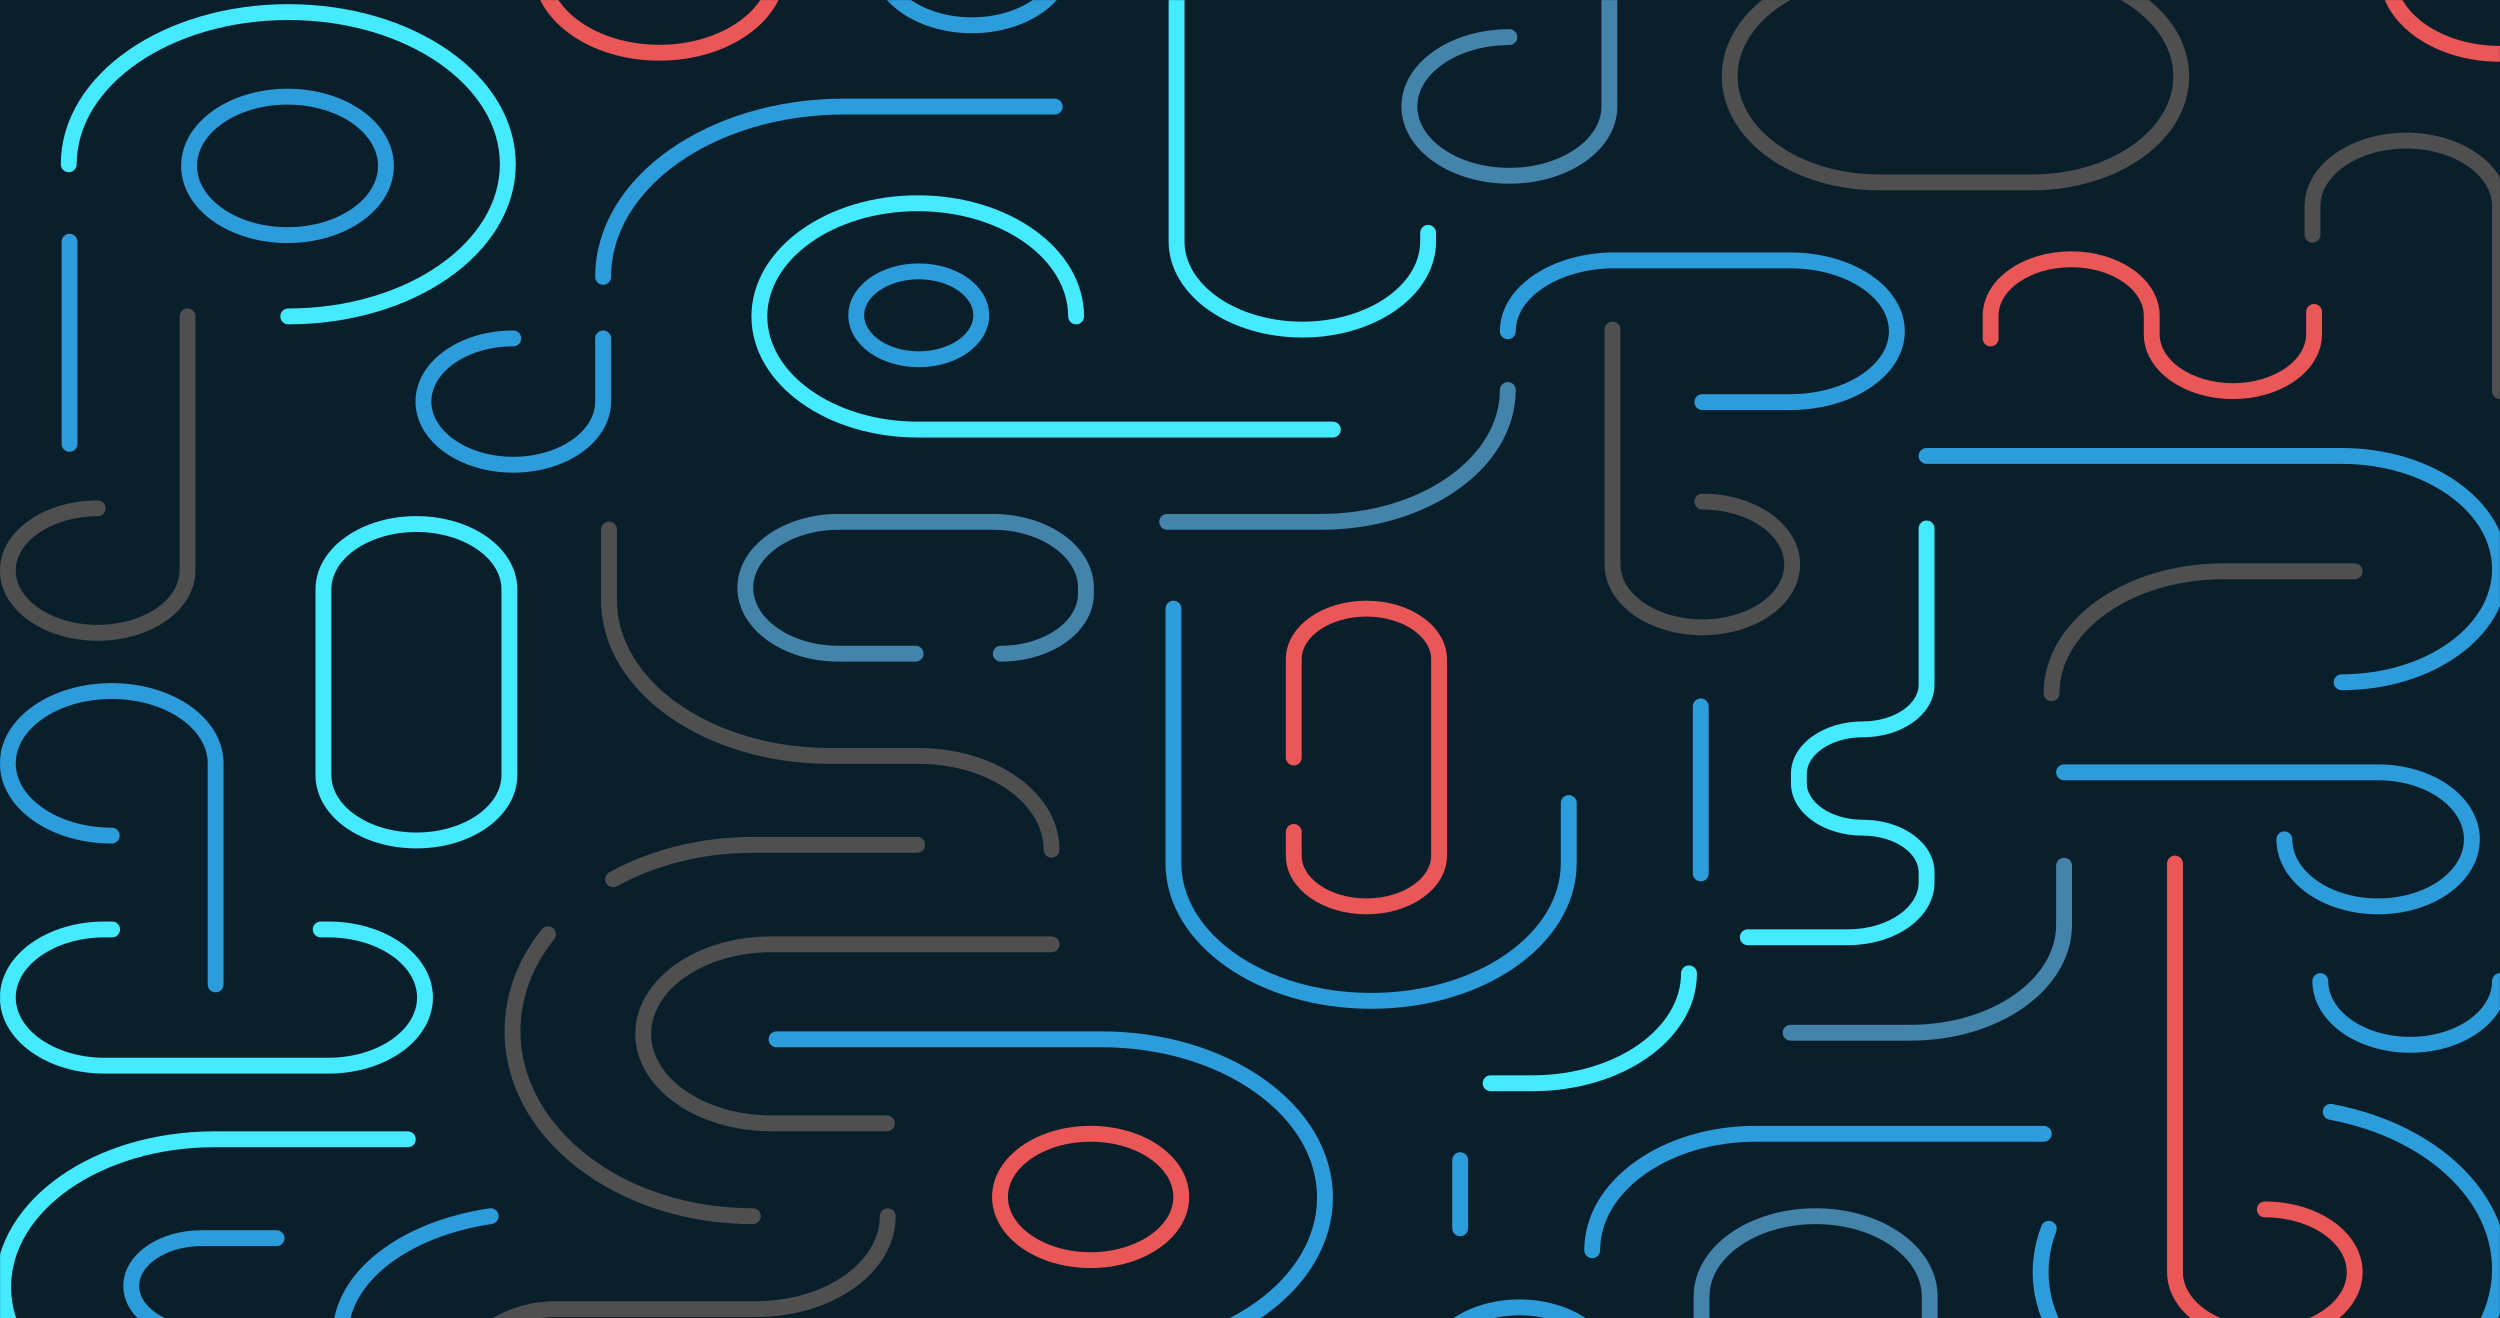 <svg width="2048" height="1080" viewBox="0 0 2048 1080" fill="none" xmlns="http://www.w3.org/2000/svg">
<rect width="2048" height="1080" fill="#091F2C"/>
<mask id="mask0" style="mask-type:alpha" maskUnits="userSpaceOnUse" x="0" y="0" width="2048" height="1080">
<rect width="2048" height="1080" fill="#060039"/>
</mask>
<g mask="url(#mask0)">
<path d="M2048 803.7C2048 832.53 2015.05 855.9 1974.4 855.9C1933.75 855.9 1900.8 832.53 1900.8 803.7" stroke="#2D9CDB" stroke-width="13" stroke-linecap="round" stroke-linejoin="round"/>
<path d="M2048 44.1C1997.1 44.1 1955.84 14.886 1955.84 -21.15C1955.84 -57.187 1997.1 -86.4 2048 -86.4" stroke="#EB5757" stroke-width="13" stroke-linecap="round" stroke-linejoin="round"/>
<path d="M719.359 -33.385C719.359 -3.515 753.744 20.7 796.159 20.7C838.575 20.7 872.959 -3.515 872.959 -33.385V-94.5" stroke="#2D9CDB" stroke-width="13" stroke-linecap="round" stroke-linejoin="round"/>
<path d="M175.661 1175.4C80.06 1175.4 2.56 1121.21 2.56 1054.35C2.56 987.492 80.06 933.3 175.661 933.3H334.08" stroke="#44EAFF" stroke-width="13" stroke-linecap="round" stroke-linejoin="round"/>
<path d="M165.094 1092.6C133.296 1092.6 107.52 1075.07 107.52 1053.45C107.52 1031.83 133.296 1014.3 165.094 1014.3H226.56" stroke="#2D9CDB" stroke-width="13" stroke-linecap="round" stroke-linejoin="round"/>
<path d="M2048 320.4V168.913C2048 139.248 2013.61 115.2 1971.2 115.2C1928.79 115.2 1894.4 139.248 1894.4 168.913V192.361" stroke="#4F4F4F" stroke-width="13" stroke-linecap="round" stroke-linejoin="round"/>
<path d="M861.439 780.082C865.029 780.082 867.939 777.172 867.939 773.582C867.939 769.993 865.029 767.082 861.439 767.082V780.082ZM726.556 926.711C730.146 926.711 733.056 923.8 733.056 920.211C733.056 916.621 730.146 913.711 726.556 913.711V926.711ZM469.555 1181.9C473.145 1181.9 476.055 1178.99 476.055 1175.4C476.055 1171.81 473.145 1168.9 469.555 1168.9V1181.9ZM733.738 996.344C733.738 992.755 730.828 989.844 727.238 989.844C723.648 989.844 720.738 992.755 720.738 996.344H733.738ZM505.395 433.8C505.395 430.21 502.484 427.3 498.895 427.3C495.305 427.3 492.395 430.21 492.395 433.8H505.395ZM854.94 696.039C854.94 699.629 857.85 702.539 861.44 702.539C865.03 702.539 867.94 699.629 867.94 696.039H854.94ZM861.439 767.082H631.76V780.082H861.439V767.082ZM631.76 767.082C601.645 767.082 574.102 775.609 553.913 789.729C533.746 803.835 520.436 823.946 520.436 846.897H533.436C533.436 829.357 543.593 812.812 561.364 800.382C579.114 787.968 603.983 780.082 631.76 780.082V767.082ZM520.436 846.897C520.436 869.847 533.746 889.958 553.913 904.064C574.102 918.184 601.645 926.711 631.76 926.711V913.711C603.983 913.711 579.114 905.825 561.364 893.411C543.593 880.981 533.436 864.436 533.436 846.897H520.436ZM631.76 926.711H726.556V913.711H631.76V926.711ZM469.555 1168.9H455.863V1181.9H469.555V1168.9ZM455.863 1168.9C436.844 1168.9 419.901 1163.46 407.885 1155C395.85 1146.53 389.22 1135.44 389.22 1123.92H376.22C376.22 1140.82 385.964 1155.47 400.402 1165.63C414.858 1175.81 434.487 1181.9 455.863 1181.9V1168.9ZM389.22 1123.92C389.22 1112.38 395.851 1101.29 407.885 1092.82C419.901 1084.36 436.844 1078.92 455.863 1078.92V1065.92C434.487 1065.92 414.858 1072.01 400.401 1082.19C385.963 1092.35 376.22 1107.01 376.22 1123.92H389.22ZM455.863 1078.92H619.165V1065.92H455.863V1078.92ZM619.165 1078.92C650.186 1078.92 678.548 1070.08 699.326 1055.46C720.085 1040.84 733.738 1020.04 733.738 996.344H720.738C720.738 1014.67 710.198 1031.9 691.843 1044.82C673.506 1057.73 647.831 1065.92 619.165 1065.92V1078.92ZM492.395 433.8V491.657H505.395V433.8H492.395ZM492.395 491.657C492.395 529.58 514.24 563.263 548.246 587.201C582.27 611.151 628.932 625.76 680.166 625.76V612.76C631.287 612.76 587.313 598.803 555.729 576.571C524.128 554.325 505.395 524.207 505.395 491.657H492.395ZM680.166 625.76H752.367V612.76H680.166V625.76ZM752.367 625.76C781.308 625.76 807.233 634.028 825.751 647.063C844.288 660.111 854.94 677.524 854.94 696.039H867.94C867.94 672.15 854.175 651.173 833.234 636.433C812.276 621.679 783.664 612.76 752.367 612.76V625.76Z" fill="#4F4F4F"/>
<path fill-rule="evenodd" clip-rule="evenodd" d="M752.64 294.3C780.917 294.3 803.84 278.182 803.84 258.3C803.84 238.418 780.917 222.3 752.64 222.3C724.363 222.3 701.44 238.418 701.44 258.3C701.44 278.182 724.363 294.3 752.64 294.3Z" stroke="#2D9CDB" stroke-width="13" stroke-linecap="round" stroke-linejoin="round"/>
<path fill-rule="evenodd" clip-rule="evenodd" d="M893.44 1032.3C934.442 1032.3 967.68 1009.13 967.68 980.55C967.68 951.969 934.442 928.8 893.44 928.8C852.439 928.8 819.2 951.969 819.2 980.55C819.2 1009.13 852.439 1032.3 893.44 1032.3Z" stroke="#EB5757" stroke-width="13" stroke-linecap="round" stroke-linejoin="round"/>
<path fill-rule="evenodd" clip-rule="evenodd" d="M235.52 192.6C280.056 192.6 316.16 167.214 316.16 135.9C316.16 104.585 280.056 79.2 235.52 79.2C190.984 79.2 154.88 104.585 154.88 135.9C154.88 167.214 190.984 192.6 235.52 192.6Z" stroke="#2D9CDB" stroke-width="13" stroke-linecap="round" stroke-linejoin="round"/>
<path d="M236.159 259.2C335.482 259.2 415.999 203.392 415.999 134.55C415.999 65.708 335.482 9.9 236.159 9.9C136.837 9.9 56.319 65.708 56.319 134.55" stroke="#44EAFF" stroke-width="13" stroke-linecap="round" stroke-linejoin="round"/>
<path d="M1678.35 1006.61C1651.03 1078.44 1710.13 1152.01 1810.36 1170.93C1910.59 1189.85 2014.01 1146.95 2041.33 1075.12C2068.65 1003.28 2009.55 929.721 1909.32 910.8" stroke="#2D9CDB" stroke-width="13" stroke-linecap="round" stroke-linejoin="round"/>
<path d="M616.743 1002.8C620.333 1002.8 623.243 999.89 623.243 996.3C623.243 992.71 620.333 989.8 616.743 989.8V1002.8ZM453.979 769.389C456.219 766.584 455.761 762.494 452.956 760.254C450.151 758.014 446.061 758.472 443.821 761.277L453.979 769.389ZM751.36 698.6C754.95 698.6 757.86 695.69 757.86 692.1C757.86 688.51 754.95 685.6 751.36 685.6V698.6ZM499.095 714.566C495.946 716.29 494.792 720.241 496.517 723.389C498.241 726.538 502.192 727.692 505.34 725.967L499.095 714.566ZM616.743 989.8C509.907 989.8 426.34 923.342 426.34 844.66H413.34C413.34 933.475 506.088 1002.8 616.743 1002.8V989.8ZM426.34 844.66C426.34 817.231 436.352 791.462 453.979 769.389L443.821 761.277C424.587 785.361 413.34 813.93 413.34 844.66H426.34ZM751.36 685.6H617.219V698.6H751.36V685.6ZM617.219 685.6C573.26 685.6 532.459 696.29 499.095 714.566L505.34 725.967C536.697 708.792 575.334 698.6 617.219 698.6V685.6Z" fill="#4F4F4F"/>
<path d="M420.48 277.2C379.831 277.2 346.88 300.369 346.88 328.95C346.88 357.531 379.831 380.7 420.48 380.7C461.129 380.7 494.08 357.531 494.08 328.95V277.2" stroke="#2D9CDB" stroke-width="13" stroke-linecap="round" stroke-linejoin="round"/>
<path d="M442.88 -25.65C442.88 12.375 486.434 43.2 540.16 43.2C593.886 43.2 637.44 12.375 637.44 -25.65C637.44 -63.675 593.886 -94.5 540.16 -94.5H442.88" stroke="#EB5757" stroke-width="13" stroke-linecap="round" stroke-linejoin="round"/>
<path d="M91.52 684.524C44.51 684.524 6.4 658.014 6.4 625.312C6.4 592.61 44.51 566.1 91.52 566.1C138.531 566.1 176.64 592.61 176.64 625.312V806.4" stroke="#2D9CDB" stroke-width="13" stroke-linecap="round" stroke-linejoin="round"/>
<path d="M1871.34 687.6C1871.34 717.92 1905.74 742.5 1948.16 742.5C1990.58 742.5 2024.96 717.92 2024.96 687.6C2024.96 657.28 1990.58 632.7 1948.16 632.7H1690.88" stroke="#2D9CDB" stroke-width="13" stroke-linecap="round" stroke-linejoin="round"/>
<path d="M1236.48 30.412C1191.24 30.412 1154.56 55.839 1154.56 87.206C1154.56 118.573 1191.24 144 1236.48 144C1281.72 144 1318.4 118.573 1318.4 87.206V-95.4" stroke="#4484AB" stroke-width="13" stroke-linecap="round" stroke-linejoin="round"/>
<path d="M1171.1 1123.2C1171.1 1094.37 1204.07 1071 1244.75 1071C1285.43 1071 1318.4 1094.37 1318.4 1123.2C1318.4 1152.03 1285.43 1175.4 1244.75 1175.4H1127.68" stroke="#2D9CDB" stroke-width="13" stroke-linecap="round" stroke-linejoin="round"/>
<path d="M1394.56 410.92C1435.21 410.92 1468.16 433.972 1468.16 462.41C1468.16 490.848 1435.21 513.9 1394.56 513.9C1353.91 513.9 1320.96 490.848 1320.96 462.41V270" stroke="#4F4F4F" stroke-width="13" stroke-linecap="round" stroke-linejoin="round"/>
<path d="M80 416.437C39.352 416.437 6.4 439.262 6.4 467.419C6.4 495.575 39.352 518.4 80 518.4C120.649 518.4 153.6 495.575 153.6 467.419V259.2" stroke="#4F4F4F" stroke-width="13" stroke-linecap="round" stroke-linejoin="round"/>
<path d="M881.541 259.2C881.541 208.004 823.458 166.5 751.811 166.5C680.163 166.5 622.08 208.004 622.08 259.2C622.08 310.396 680.163 351.9 751.811 351.9H1091.84" stroke="#44EAFF" stroke-width="13" stroke-linecap="round" stroke-linejoin="round"/>
<path d="M1918.26 558.9C1989.93 558.9 2048 517.396 2048 466.2C2048 415.004 1989.93 373.5 1918.26 373.5H1578.24" stroke="#2D9CDB" stroke-width="13" stroke-linecap="round" stroke-linejoin="round"/>
<path fill-rule="evenodd" clip-rule="evenodd" d="M1416.96 62.55C1416.96 14.584 1471.67 -24.3 1539.15 -24.3H1664.69C1732.18 -24.3 1786.88 14.584 1786.88 62.55V62.55C1786.88 110.516 1732.18 149.4 1664.69 149.4H1539.15C1471.67 149.4 1416.96 110.516 1416.96 62.55V62.55Z" stroke="#4F4F4F" stroke-width="13" stroke-linecap="round" stroke-linejoin="round"/>
<path fill-rule="evenodd" clip-rule="evenodd" d="M341.12 688.5C299.058 688.5 264.96 664.565 264.96 635.04V482.76C264.96 453.235 299.058 429.3 341.12 429.3V429.3C383.182 429.3 417.28 453.235 417.28 482.76V635.04C417.28 664.565 383.182 688.5 341.12 688.5V688.5Z" stroke="#44EAFF" stroke-width="13" stroke-linecap="round" stroke-linejoin="round"/>
<path d="M1059.84 620.55V540.149C1059.84 517.202 1086.49 498.6 1119.36 498.6V498.6C1152.23 498.6 1178.88 517.202 1178.88 540.149V700.951C1178.88 723.898 1152.23 742.5 1119.36 742.5V742.5V742.5C1086.49 742.5 1059.84 723.898 1059.84 700.951V681.525" stroke="#EB5757" stroke-width="13" stroke-linecap="round" stroke-linejoin="round"/>
<path d="M1169.92 190.737V197.747C1169.92 237.651 1123.79 270 1066.88 270V270C1009.97 270 963.84 237.651 963.84 197.747V-22.247C963.84 -62.151 1009.97 -94.5 1066.88 -94.5V-94.5C1123.79 -94.5 1169.92 -62.151 1169.92 -22.247V-20.09" stroke="#44EAFF" stroke-width="13" stroke-linecap="round" stroke-linejoin="round"/>
<path d="M91.84 761.4H85.683C41.896 761.4 6.4 786.382 6.4 817.2V817.2C6.4 848.018 41.896 873 85.683 873H268.878C312.665 873 348.16 848.018 348.16 817.2V817.2C348.16 786.382 312.665 761.4 268.878 761.4H262.72" stroke="#44EAFF" stroke-width="13" stroke-linecap="round" stroke-linejoin="round"/>
<path d="M961.28 498.6V707.073C961.28 769.386 1033.77 819.9 1123.2 819.9C1212.63 819.9 1285.12 769.386 1285.12 707.073V657.818" stroke="#2D9CDB" stroke-width="13" stroke-linecap="round" stroke-linejoin="round"/>
<path d="M636.16 851.4H902.146C1003.38 851.4 1085.44 909.424 1085.44 981C1085.44 1052.57 1003.38 1110.6 902.146 1110.6H822.128" stroke="#2D9CDB" stroke-width="13" stroke-linecap="round" stroke-linejoin="round"/>
<path d="M750.081 535.5H687.122C644.838 535.5 610.561 511.323 610.561 481.5C610.561 451.677 644.838 427.5 687.122 427.5H813.039C855.323 427.5 889.6 451.677 889.6 481.5V486.297C889.6 513.471 858.368 535.5 819.84 535.5" stroke="#4484AB" stroke-width="13" stroke-linecap="round" stroke-linejoin="round"/>
<path d="M1394.56 329.4H1466.47C1514.77 329.4 1553.92 303.41 1553.92 271.35C1553.92 239.29 1514.77 213.3 1466.47 213.3H1322.65C1274.35 213.3 1235.2 239.29 1235.2 271.35" stroke="#2D9CDB" stroke-width="13" stroke-linecap="round" stroke-linejoin="round"/>
<path d="M864 87.3H691.608C582.516 87.3 494.08 149.756 494.08 226.8" stroke="#2D9CDB" stroke-width="13" stroke-linecap="round" stroke-linejoin="round"/>
<path d="M1855.36 990.756C1896.01 990.756 1928.96 1013.76 1928.96 1042.13C1928.96 1070.5 1896.01 1093.5 1855.36 1093.5C1814.71 1093.5 1781.76 1070.5 1781.76 1042.13V707.4" stroke="#EB5757" stroke-width="13" stroke-linecap="round" stroke-linejoin="round"/>
<path d="M1304.32 1024.2C1304.32 971.513 1364.28 928.8 1438.25 928.8H1674.24" stroke="#2D9CDB" stroke-width="13" stroke-linecap="round" stroke-linejoin="round"/>
<path d="M956.16 427.5H1082.08C1166.65 427.5 1235.2 379.146 1235.2 319.5" stroke="#4484AB" stroke-width="13" stroke-linecap="round" stroke-linejoin="round"/>
<path d="M1690.88 709.2V757.58C1690.88 806.412 1634.56 846 1565.07 846H1466.88" stroke="#4484AB" stroke-width="13" stroke-linecap="round" stroke-linejoin="round"/>
<path d="M1928.96 468H1821.43C1743.67 468 1680.64 512.727 1680.64 567.9" stroke="#4F4F4F" stroke-width="13" stroke-linecap="round" stroke-linejoin="round"/>
<path d="M279.04 1175.4V1093.39C279.04 1046.18 331.488 1006.62 401.92 996.3" stroke="#2D9CDB" stroke-width="13" stroke-linecap="round" stroke-linejoin="round"/>
<path d="M56.959 198C56.959 206.382 56.959 311.893 56.959 363.6" stroke="#2D9CDB" stroke-width="13" stroke-linecap="round" stroke-linejoin="round"/>
<path d="M1393.28 578.7C1393.28 585.624 1393.28 672.785 1393.28 715.5" stroke="#2D9CDB" stroke-width="13" stroke-linecap="round" stroke-linejoin="round"/>
<path d="M1196.16 950.4C1196.16 953.224 1196.16 988.773 1196.16 1006.2" stroke="#2D9CDB" stroke-width="13" stroke-linecap="round" stroke-linejoin="round"/>
<path d="M1584.74 432.9C1584.74 429.31 1581.83 426.4 1578.24 426.4C1574.65 426.4 1571.74 429.31 1571.74 432.9H1584.74ZM1431.78 761.295C1428.19 761.295 1425.28 764.205 1425.28 767.795C1425.28 771.384 1428.19 774.295 1431.78 774.295V761.295ZM1221.12 880.9C1217.53 880.9 1214.62 883.81 1214.62 887.4C1214.62 890.99 1217.53 893.9 1221.12 893.9V880.9ZM1390.13 797.344C1390.13 793.754 1387.22 790.844 1383.63 790.844C1380.04 790.844 1377.13 793.754 1377.13 797.344H1390.13ZM1571.74 432.9V560.998H1584.74V432.9H1571.74ZM1571.74 560.998C1571.74 568.362 1567.47 575.699 1559.2 581.465C1550.95 587.216 1539.21 590.98 1525.93 590.98V603.98C1541.54 603.98 1555.95 599.579 1566.64 592.128C1577.3 584.692 1584.74 573.789 1584.74 560.998H1571.74ZM1525.93 590.98C1510.32 590.98 1495.91 595.383 1485.23 602.838C1474.56 610.278 1467.13 621.185 1467.13 633.976H1480.13C1480.13 626.61 1484.4 619.269 1492.67 613.5C1500.91 607.745 1512.65 603.98 1525.93 603.98V590.98ZM1467.13 633.976V641.545H1480.13V633.976H1467.13ZM1467.13 641.545C1467.13 654.336 1474.56 665.243 1485.23 672.682C1495.91 680.137 1510.32 684.541 1525.93 684.541V671.541C1512.65 671.541 1500.91 667.775 1492.67 662.021C1484.4 656.251 1480.13 648.91 1480.13 641.545H1467.13ZM1525.93 684.541C1539.21 684.541 1550.95 688.307 1559.2 694.061C1567.47 699.831 1571.74 707.172 1571.74 714.537H1584.74C1584.74 701.746 1577.3 690.839 1566.64 683.4C1555.95 675.945 1541.54 671.541 1525.93 671.541V684.541ZM1571.74 714.537V722.918H1584.74V714.537H1571.74ZM1571.74 722.918C1571.74 732.598 1566.12 742.034 1555.68 749.32C1545.26 756.591 1530.52 761.295 1513.92 761.295V774.295C1532.85 774.295 1550.26 768.953 1563.12 759.981C1575.96 751.025 1584.74 738.023 1584.74 722.918H1571.74ZM1513.92 761.295H1480.6V774.295H1513.92V761.295ZM1480.6 761.295H1431.78V774.295H1480.6V761.295ZM1221.12 893.9H1255.39V880.9H1221.12V893.9ZM1255.39 893.9C1291.98 893.9 1325.38 883.496 1349.81 866.343C1374.21 849.203 1390.13 824.906 1390.13 797.344H1377.13C1377.13 819.519 1364.34 840.25 1342.33 855.704C1320.35 871.144 1289.63 880.9 1255.39 880.9V893.9Z" fill="#44EAFF"/>
<path d="M1895.68 255.529V273.783C1895.68 299.529 1865.9 320.4 1829.19 320.4V320.4C1792.47 320.4 1762.69 299.529 1762.69 273.783V258.663C1762.69 233.112 1733.15 212.4 1696.71 212.4V212.4C1660.27 212.4 1630.72 233.112 1630.72 258.663V277.271" stroke="#EB5757" stroke-width="13" stroke-linecap="round" stroke-linejoin="round"/>
<path fill-rule="evenodd" clip-rule="evenodd" d="M1393.92 1061.97C1393.92 1025.7 1435.75 996.3 1487.36 996.3V996.3C1538.96 996.3 1580.8 1025.7 1580.8 1061.97V1109.73C1580.8 1145.99 1538.96 1175.4 1487.36 1175.4V1175.4C1435.75 1175.4 1393.92 1145.99 1393.92 1109.73V1061.97Z" stroke="#4484AB" stroke-width="13" stroke-linecap="round" stroke-linejoin="round"/>
</g>
</svg>
